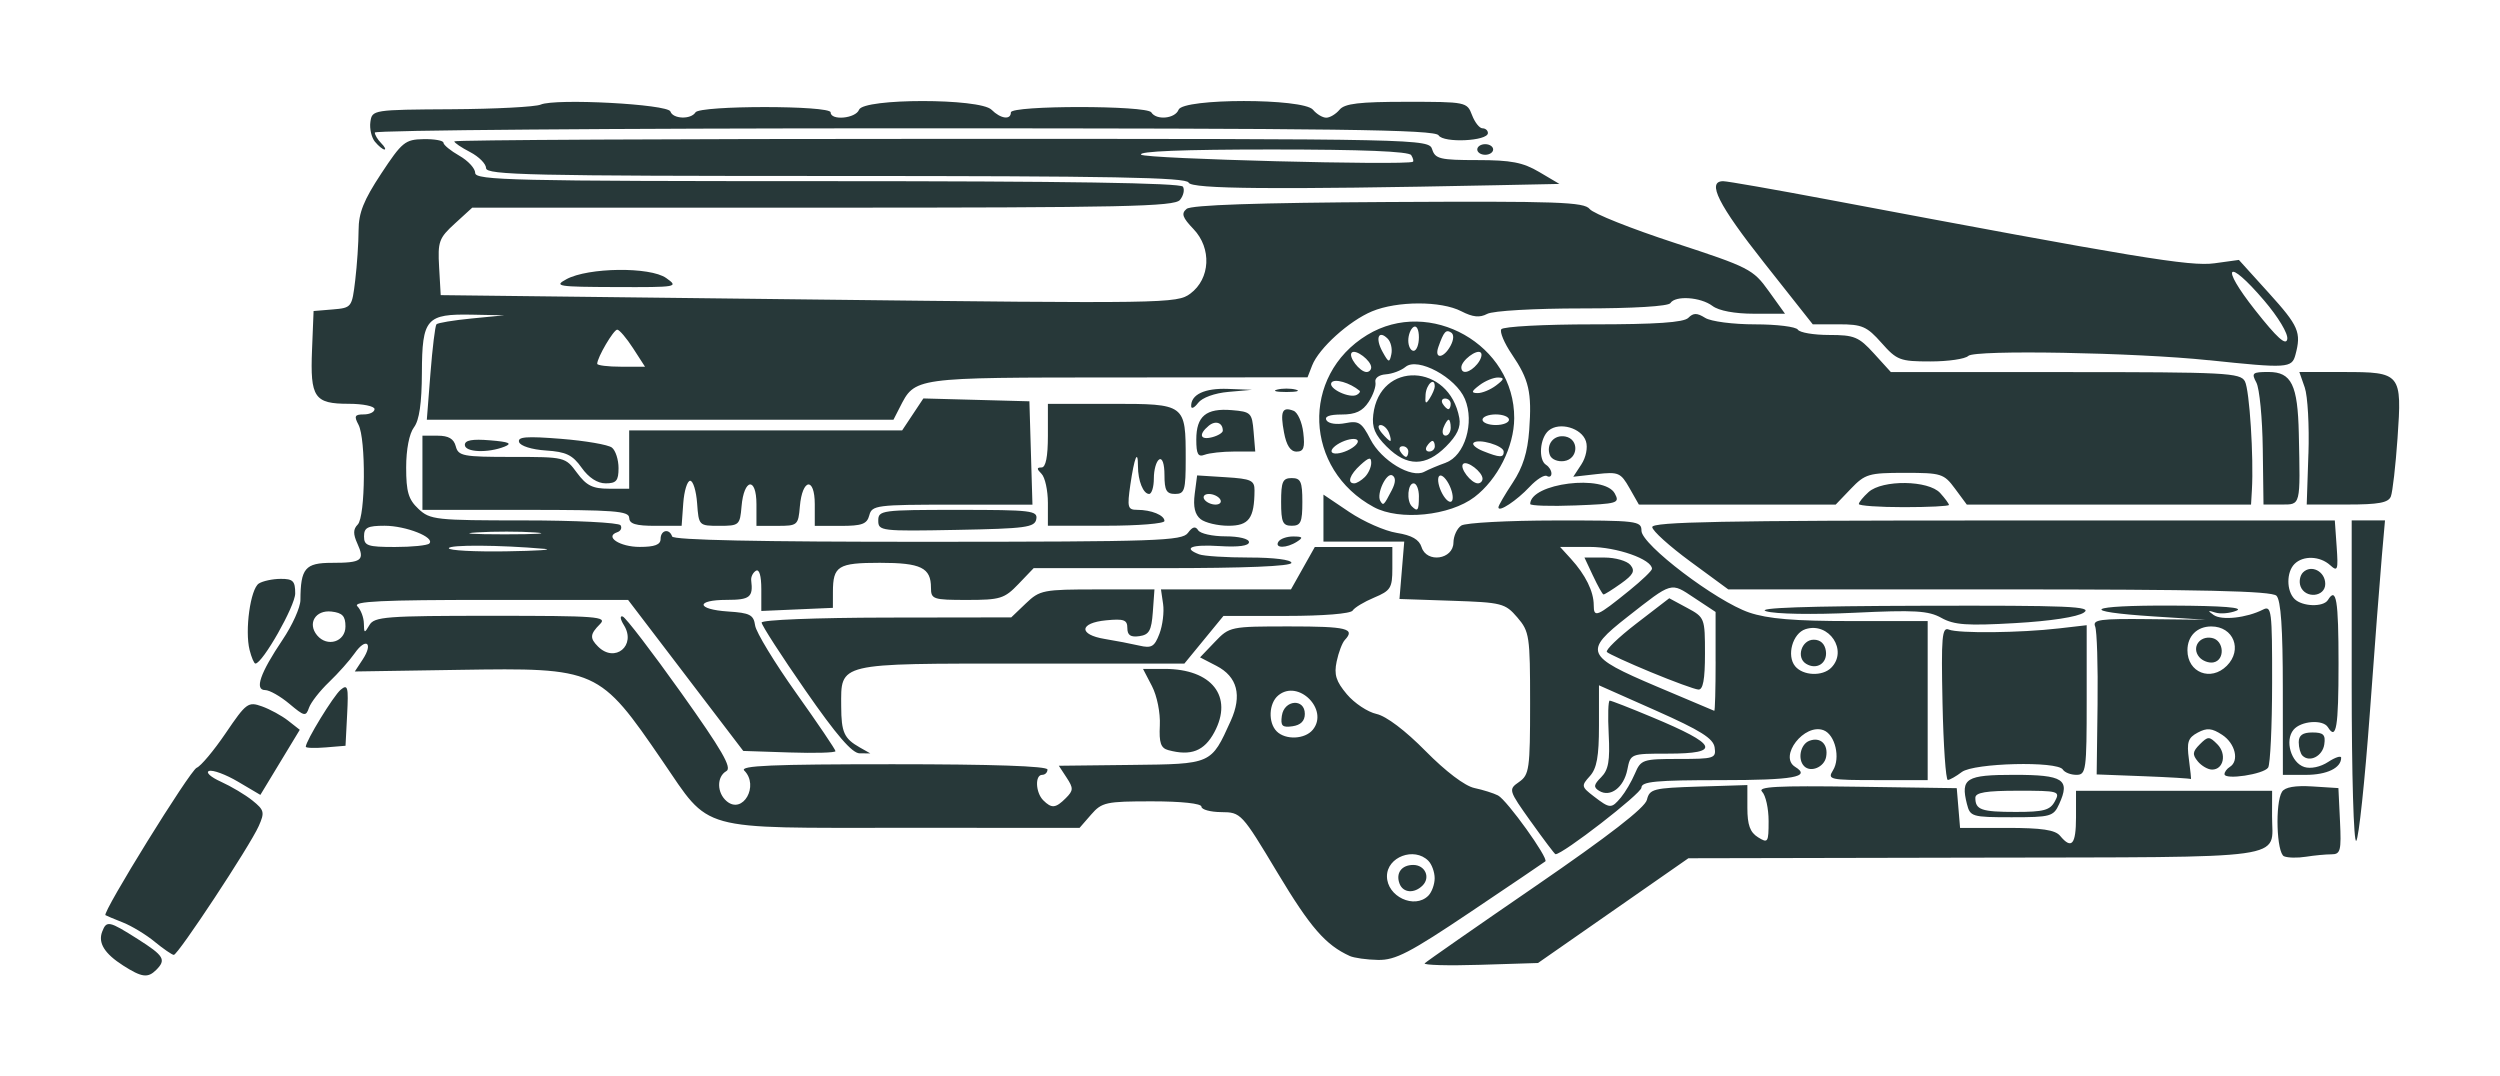 <svg height="128" viewBox="0 0 78.658 33.867" width="297.289" xmlns="http://www.w3.org/2000/svg"><path d="m3.876 30.38c-.589-.377-.797-.712-.661-1.067.137-.357.213-.341 1.117.232.829.526.904.65.583.971-.263.263-.452.239-1.039-.136zm40.951-.072c.057-.058 1.633-1.156 3.502-2.439 2.288-1.572 3.427-2.454 3.488-2.703.084-.343.199-.373 1.626-.417l1.535-.048v.717c0 .536.084.769.334.925.314.196.334.167.334-.51 0-.395-.092-.81-.204-.922-.161-.161.466-.194 2.96-.158l3.164.046.052.625.052.625h1.47c1.104 0 1.522.062 1.678.25.362.436.5.274.5-.584v-.834h3.085 3.085l-.002.792c-.004 1.4.774 1.29-9.341 1.312l-9.023.019-2.366 1.648-2.366 1.648-1.834.057c-1.009.031-1.787.009-1.73-.049zm-2.356-.228c-.763-.346-1.242-.896-2.275-2.617-1.131-1.884-1.151-1.906-1.77-1.911-.344-.003-.625-.08-.625-.172 0-.099-.629-.167-1.554-.167-1.45 0-1.579.028-1.917.417l-.363.417-5.546-.001c-6.53-.001-6.046.134-7.578-2.103-1.994-2.911-2.048-2.935-6.409-2.867l-3.271.051.25-.38c.341-.52.101-.702-.254-.193-.156.224-.52.632-.807.907-.288.275-.571.638-.63.807-.099.284-.144.274-.619-.125-.282-.237-.625-.431-.761-.431-.342 0-.157-.534.548-1.582.308-.457.561-1.02.562-1.251.005-1.0.149-1.17.99-1.17.942 0 1.043-.076.802-.605-.137-.301-.134-.455.011-.6.245-.245.262-2.694.023-3.142-.144-.27-.117-.323.167-.323.187 0 .339-.075.339-.167s-.366-.167-.813-.167c-1.082 0-1.214-.194-1.154-1.694l.049-1.225.603-.05c.594-.05.605-.064.707-.917.057-.477.105-1.185.106-1.573.001-.55.159-.945.71-1.781.658-.997.754-1.076 1.334-1.087.344-.006.626.045.626.113.001.069.226.253.5.409.275.156.499.4.499.542 0 .23 1.194.258 11.08.258 7.517 0 11.115.056 11.188.174.059.096.017.283-.094.417-.173.208-1.778.243-11.234.243h-11.033l-.546.499c-.503.459-.542.569-.496 1.376l.05.877 11.578.136c11.254.132 11.59.127 12.007-.183.631-.469.678-1.428.1-2.032-.349-.364-.392-.49-.216-.635.148-.122 2.219-.193 6.35-.216 5.336-.029 6.157-.001 6.333.222.111.141 1.308.618 2.66 1.06 2.363.774 2.478.832 2.971 1.519l.513.714h-.979c-.603 0-1.104-.094-1.303-.245-.372-.281-1.172-.335-1.324-.089-.062.1-1.173.167-2.773.167-1.513 0-2.809.074-2.991.172-.236.126-.452.104-.815-.083-.636-.329-2.016-.327-2.809.003-.72.3-1.672 1.16-1.883 1.701l-.146.375-5.966.004c-6.488.004-6.375-.012-6.87.955l-.192.375h-7.341-7.341l.114-1.459c.063-.803.148-1.497.189-1.543.041-.046.538-.128 1.104-.183l1.029-.1-1.001-.02c-1.453-.029-1.583.12-1.59 1.822-.004.965-.081 1.5-.25 1.723-.148.196-.245.695-.245 1.263 0 .767.071 1.006.386 1.302.366.344.537.363 3.326.363 1.617 0 2.982.069 3.034.153.052.084.005.182-.103.218-.416.139.079.463.705.463.473 0 .657-.07.657-.25 0-.282.275-.342.363-.079.038.114 2.733.17 8.042.168 7.238-.003 8.003-.029 8.187-.28.142-.195.237-.22.321-.084.065.106.452.192.859.192.424 0 .741.078.741.182 0 .117-.33.162-.917.125-.897-.056-1.18.056-.653.259.145.056.858.101 1.584.101.769 0 1.321.07 1.321.167 0 .107-1.463.167-4.055.167h-4.055l-.479.5c-.441.46-.571.5-1.616.5-1.074 0-1.136-.021-1.136-.384 0-.631-.314-.784-1.608-.784-1.316 0-1.476.099-1.477.917l-.001.5-1.126.049-1.126.049v-.685c0-.426-.065-.645-.171-.579-.094.058-.16.194-.147.302.065.528-.041.613-.766.613-1 0-.965.301.042.366.684.044.8.104.847.439.03.214.612 1.17 1.292 2.127.681.956 1.237 1.779 1.237 1.828 0 .049-.653.068-1.451.041l-1.451-.048-1.812-2.376-1.812-2.376h-4.359c-3.39 0-4.314.044-4.159.2.11.11.202.354.205.542.005.312.02.317.175.05.154-.264.521-.292 3.843-.292 3.339 0 3.649.024 3.411.262-.315.315-.326.441-.062.705.532.532 1.214-.033.814-.674-.116-.186-.131-.304-.035-.27.094.033.919 1.11 1.834 2.395 1.287 1.808 1.609 2.365 1.426 2.468-.31.175-.303.688.013.951.506.42 1.025-.492.55-.967-.156-.156.882-.2 4.67-.2 3.135 0 4.87.059 4.87.167 0 .092-.075.167-.167.167-.232 0-.209.558.033.8.265.265.391.253.712-.069.239-.239.242-.311.024-.643l-.245-.374 2.281-.026c2.542-.029 2.506-.013 3.128-1.387.362-.8.209-1.389-.45-1.73l-.516-.267.466-.487c.461-.482.486-.487 2.353-.487 1.8 0 2.075.067 1.737.425-.082.087-.198.392-.258.678-.087.413-.021.624.32 1.03.236.281.656.56.933.621.307.067.91.523 1.545 1.168.631.64 1.236 1.099 1.535 1.162.272.058.606.163.744.234.281.145 1.6 1.983 1.489 2.074-.039.032-1.094.746-2.345 1.586-1.923 1.292-2.373 1.525-2.918 1.515-.355-.006-.757-.063-.895-.125zm2.468-1.898c.11-.11.2-.358.2-.55 0-.193-.09-.44-.2-.55-.443-.443-1.301-.121-1.301.488 0 .638.867 1.046 1.301.612zm-.904-.376c-.127-.332.061-.592.429-.592.373 0 .551.391.295.647-.26.26-.613.234-.724-.055zm-2.733-4.842c.523-.63-.454-1.607-1.084-1.084-.299.248-.324.856-.048 1.132.276.276.884.251 1.132-.048zm-.97-.447c.071-.502.722-.552.722-.055 0 .222-.13.352-.389.389-.323.046-.379-.01-.334-.334zm-29.463-2.807c0-.326-.096-.428-.437-.468-.505-.059-.767.372-.456.747.32.385.893.206.893-.279zm6.254-2.442c-1.397-.123-3.003-.133-3.002-.018 0.0.069.807.112 1.793.097.986-.015 1.53-.051 1.209-.08zm-3.616-.168c.191-.191-.735-.558-1.406-.558-.537 0-.648.057-.648.334 0 .295.111.334.973.334.535 0 1.022-.049 1.081-.109zm3.33-.348c-.478-.034-1.304-.034-1.834-.001-.531.033-.14.061.869.061 1.009 0 1.443-.027.965-.06zm3.081-5.796c-.207-.32-.431-.583-.498-.584-.114-.002-.63.877-.63 1.074 0 .05.338.092.752.092h.752zm-15.051 18.674c-.274-.224-.724-.497-1.001-.606s-.523-.213-.548-.23c-.112-.075 2.663-4.558 2.871-4.638.128-.049.54-.54.914-1.092.645-.95.705-.994 1.139-.839.252.09.623.292.824.45l.366.287-.62 1.024-.62 1.024-.701-.414c-.385-.228-.796-.38-.913-.339-.116.041.051.193.372.338.321.145.768.411.993.592.373.3.39.371.198.803-.281.632-2.543 4.061-2.673 4.054-.056-.003-.327-.189-.601-.413zm66.998-2.687c-.237-.102-.287-1.682-.065-2.032.092-.145.415-.201.956-.167l.818.052.05 1.042c.045.934.016 1.042-.271 1.042-.176 0-.536.034-.8.076-.264.042-.573.036-.688-.014zm-23.694-1.085c-.712-1.001-.717-1.017-.375-1.256.32-.224.346-.405.346-2.475 0-2.119-.02-2.256-.402-2.701-.383-.445-.483-.471-2.055-.524l-1.653-.056.075-.903.075-.903h-1.271-1.271v-.739-.739l.814.548c.448.301 1.118.597 1.49.656.479.077.707.208.784.451.161.508.996.388 1.002-.144.002-.211.115-.454.25-.539.135-.085 1.465-.157 2.956-.158 2.579-.003 2.71.013 2.71.323 0 .436 2.353 2.222 3.391 2.574.582.198 1.425.268 3.202.268h2.412v2.502 2.502h-1.586c-1.501 0-1.575-.017-1.393-.308.241-.387.069-1.121-.295-1.261-.605-.232-1.425.825-.895 1.153.512.316-.053.417-2.335.417-2.047 0-2.502.043-2.502.236 0 .183-2.494 2.114-2.705 2.094-.026-.003-.371-.461-.768-1.018zm2.831-.77c.134-.161.332-.498.439-.75.187-.439.246-.459 1.378-.459 1.119 0 1.18-.019 1.129-.362-.042-.284-.442-.535-1.846-1.159l-1.793-.796v1.271c0 .969-.068 1.346-.288 1.588-.274.303-.268.333.125.635.51.392.553.394.855.033zm-.687-.205c-.185-.114-.173-.193.064-.43.229-.229.279-.514.236-1.35-.03-.583-.016-1.059.032-1.059.048 0.0.648.234 1.334.521 2.073.864 2.195 1.147.493 1.147-1.171 0-1.172 0-1.273.506-.112.561-.537.88-.885.665zm3.663-4.067v-1.562l-.673-.445c-.748-.495-.674-.517-2.104.603-1.385 1.084-1.322 1.234.916 2.184.978.415 1.797.761 1.82.769.023.008.042-.689.042-1.548zm-2.033.334c-.706-.292-1.329-.578-1.386-.635-.057-.057.361-.461.929-.898l1.032-.794.562.303c.554.298.562.319.562 1.444 0 .81-.061 1.137-.208 1.126-.115-.008-.786-.254-1.491-.546zm5.669-.139c.539-.539-.066-1.451-.806-1.216-.407.129-.603.834-.326 1.168.248.299.856.324 1.132.048zm-.79-.127c-.319-.197-.139-.757.242-.757.211 0 .35.129.382.354.055.386-.29.609-.624.403zm-5.555-2.308c.39-.316.708-.621.708-.679-.003-.3-1.109-.689-1.959-.689h-.933l.342.375c.459.504.717 1.029.717 1.458 0 .408.094.37 1.126-.466zm-1.146-.456-.271-.578h.626c.344 0 .713.105.82.234.155.187.095.305-.297.584-.27.192-.517.347-.549.344-.032-.003-.179-.266-.328-.584zm23.869 3.374v-5.12h.524.524l-.099 1.126c-.055.619-.226 2.852-.38 4.961-.155 2.11-.346 3.907-.425 3.994-.081.089-.144-2.078-.144-4.961zm-12.106 3.803c-.204-.811-.03-.918 1.493-.918 1.543 0 1.763.144 1.409.919-.178.391-.266.415-1.493.415-1.252 0-1.308-.017-1.409-.417zm2.767-.084c.172-.321.127-.334-1.162-.334-1.006 0-1.34.056-1.34.222 0 .379.188.445 1.273.445.88 0 1.079-.054 1.229-.334zm-3.535-3.087c-.044-2.099-.017-2.407.2-2.317.3.124 2.244.104 3.46-.037l.876-.101v2.354c0 2.219-.019 2.354-.324 2.354-.178 0-.37-.075-.427-.167-.168-.272-2.801-.207-3.178.078-.178.135-.376.247-.44.25-.064.003-.139-1.084-.167-2.415zm6.319 2.296-1.469-.056.028-2.203c.015-1.212-.019-2.316-.076-2.453-.089-.214.156-.247 1.691-.23l1.795.02-1.612-.103c-2.463-.158-2.152-.355.542-.343 1.609.007 2.28.06 2.029.161-.206.083-.507.109-.667.057-.238-.077-.247-.062-.049.078.251.178 1.04.091 1.55-.169.272-.139.292.022.289 2.317-.001 1.356-.058 2.55-.125 2.653-.138.211-1.373.397-1.373.206 0-.068.075-.17.167-.227.304-.188.173-.739-.239-1.009-.325-.213-.478-.227-.77-.071-.307.164-.351.298-.277.846.048.358.076.635.061.616-.014-.019-.687-.059-1.495-.09zm2.625-3.473c.504-.504.214-1.239-.488-1.239-.447 0-.75.303-.75.75 0 .702.735.992 1.239.488zm-.869-.278c-.246-.296.008-.675.401-.599.384.074.422.697.048.769-.146.028-.348-.048-.449-.17zm2.632.991c0-1.892-.061-2.779-.2-2.918-.15-.15-2.317-.2-8.724-.2h-8.524l-1.193-.876c-.656-.482-1.196-.969-1.199-1.084-.004-.165 2.251-.208 10.735-.208h10.741l.058.822c.052.74.032.799-.205.584-.321-.291-.85-.309-1.121-.038-.257.257-.257.843 0 1.101.243.243.908.264 1.051.033.264-.427.334-.01.334 2.001 0 2.011-.07 2.428-.334 2.001-.156-.252-.849-.2-1.082.081-.282.339-.078 1.039.34 1.172.201.064.51-.002.75-.16.225-.147.409-.206.409-.131 0 .322-.449.538-1.117.538h-.717zm-15.059 2.446c-.216-.216-.12-.692.161-.799.351-.135.605.11.528.51-.061.318-.483.495-.689.289zm12.384-.153c-.177-.214-.166-.307.063-.536.257-.257.298-.257.55-.004.303.303.201.799-.164.799-.129 0-.332-.116-.45-.259zm3.293-.18c-.064-.064-.117-.255-.117-.423 0-.217.124-.306.429-.306.348 0 .419.07.375.374-.053.37-.461.581-.687.355zm-47.104-2.055c-.757-1.09-1.376-2.05-1.376-2.132 0-.085 1.715-.153 3.927-.157l3.927-.006.46-.44c.439-.42.542-.44 2.253-.44h1.793l-.051.709c-.043.589-.115.718-.427.762-.273.039-.375-.031-.375-.255 0-.259-.107-.298-.667-.244-.85.081-.876.451-.042.587.344.056.83.15 1.081.208.391.091.481.038.638-.372.1-.263.152-.684.115-.936l-.067-.459h2.045 2.045l.375-.667.375-.667h1.22 1.22v.676c0 .612-.054.698-.572.915-.315.132-.619.315-.677.408-.061.099-.925.169-2.085.169h-1.98l-.615.75-.615.75h-5.124c-5.833 0-5.678-.037-5.673 1.347.003.816.09 1.01.581 1.289l.334.189-.334-.001c-.237-.001-.73-.572-1.709-1.983zm11.417 1.881c-.234-.064-.291-.231-.264-.776.02-.393-.088-.931-.247-1.237l-.282-.542h.68c1.486 0 2.167.866 1.565 1.991-.319.595-.737.758-1.451.564zm-27.135-.106c0-.182.872-1.606 1.098-1.794.223-.185.248-.092.203.776l-.051.987-.625.052c-.344.028-.625.019-.625-.021zm-1.768-3.043c-.155-.618.027-1.925.291-2.093.125-.079.433-.145.685-.146.39-.002.459.066.459.458 0 .393-1.029 2.207-1.252 2.207-.042 0-.124-.192-.183-.427zm53.231-1.011c-.411-.228-.836-.253-2.752-.161-1.299.062-2.479.041-2.766-.049-.339-.107 1.25-.162 4.915-.172 4.624-.012 5.367.019 5.086.213-.2.139-1.046.269-2.163.333-1.518.087-1.918.059-2.321-.164zm11.299-.992c-.055-.144-.02-.341.077-.439.259-.259.7-.032.7.362 0 .411-.626.474-.778.077zm-32.159-1.406c.057-.092.267-.166.468-.164.297.002.319.033.115.164-.329.212-.715.212-.584 0zm-12.591-.663c0-.325.1-.338 2.514-.338 2.304 0 2.509.024 2.458.292-.05.26-.327.297-2.514.338-2.373.045-2.458.034-2.458-.292zm-7.838-.088c0-.214-.473-.25-3.252-.25h-3.252v-1.167-1.167h.481c.341 0 .506.097.568.334.08.306.227.334 1.766.334 1.671 0 1.68.002 2.048.5.298.404.493.5 1.006.5h.636v-.917-.917l4.294-0 4.294-0.0.334-.503.334-.503 1.668.045 1.668.045.048 1.626.048 1.626h-2.523c-2.383 0-2.528.019-2.61.334-.072.276-.227.334-.902.334l-.814 0v-.681c0-.869-.394-.811-.469.068-.05.593-.073.612-.709.612h-.657v-.681c0-.869-.394-.811-.469.068-.05.591-.074.612-.699.612-.642 0-.648-.005-.699-.709-.028-.39-.126-.709-.218-.709-.092 0-.19.319-.218.709l-.051.709h-.824c-.621 0-.824-.062-.824-.25zm13.175-.467c0-.394-.09-.807-.2-.917-.156-.156-.156-.2 0-.2.133 0 .2-.334.2-1.001v-1.001h1.995c2.34 0 2.341 0 2.341 1.74 0 .984-.034 1.095-.334 1.095-.271 0-.334-.111-.334-.594 0-.353-.068-.552-.167-.49-.092.057-.167.324-.167.594s-.067.49-.149.49c-.185 0-.351-.415-.351-.875 0-.555-.114-.276-.239.583-.104.717-.084.792.215.792.445 0 .858.169.858.351 0 .082-.826.149-1.834.149h-1.834zm4.805.509c-.18-.144-.238-.39-.186-.792l.076-.584.904.057c.798.05.904.099.902.417-.005.879-.177 1.11-.819 1.11-.339 0-.734-.094-.877-.208zm.615-.625c-.057-.092-.216-.167-.353-.167-.138 0-.204.075-.147.167.057.092.216.167.353.167.138 0 .204-.075.147-.167zm1.918.083c0-.639.049-.75.334-.75.284 0 .334.111.334.75 0 .639-.049.75-.334.75-.284 0-.334-.111-.334-.75zm2.918.164c-2.197-1.184-2.312-4.139-.211-5.417 1.973-1.2 4.64.311 4.627 2.621-.005.896-.524 1.925-1.249 2.478-.778.593-2.361.752-3.167.318zm1.418-.331c0-.229-.075-.417-.167-.417-.186 0-.229.55-.056.723.184.184.222.131.222-.306zm-.856-.198c.126-.242.133-.4.021-.469-.183-.113-.511.581-.38.804.094.159.109.146.359-.335zm1.826-.136c-.102-.223-.246-.368-.321-.322-.075.046-.053.267.049.49.102.223.246.368.321.322.075-.046.053-.267-.049-.49zm-2.671-.283c.11-.11.2-.309.2-.443 0-.193-.069-.18-.334.059-.343.31-.436.584-.2.584.073 0 .223-.09.334-.2zm3.702.054c0-.213-.49-.586-.611-.465-.121.121.252.611.465.611.08 0 .146-.066.146-.146zm-1.157-.505c.598-.211.914-1.262.603-2.003-.286-.68-1.486-1.328-1.869-1.01-.138.115-.418.22-.623.234-.214.015-.352.12-.324.247.026.122-.069.4-.212.619-.193.295-.413.398-.85.398-.387 0-.551.063-.476.184.064.104.32.142.592.088.422-.084.515-.024.789.509.343.669 1.288 1.238 1.694 1.021.138-.074.442-.202.678-.285zm-1.856-.502c-.374-.374-.472-.606-.425-1.006.199-1.711 2.394-1.627 2.708.104.052.286-.07.546-.419.896-.637.637-1.231.639-1.863.006zm.678.152c0-.092-.079-.167-.177-.167-.097 0-.13.075-.074.167.057.092.136.167.177.167.04 0 .074-.075.074-.167zm.834-.167c0-.092-.033-.167-.074-.167-.04 0-.12.075-.177.167-.057.092-.024.167.074.167.097 0 .177-.075.177-.167zm-1.441-.417c-.053-.138-.172-.25-.265-.25-.098 0-.081.106.038.25.114.138.234.25.265.25.032 0 .015-.113-.038-.25zm1.941-.167c0-.138-.029-.25-.066-.25s-.109.113-.162.25c-.053.138-.023.25.066.25s.162-.113.162-.25zm0-.75c0-.092-.079-.167-.177-.167-.097 0-.13.075-.074.167.057.092.136.167.177.167.04 0 .074-.075.074-.167zm-.503-.542c.006-.315-.263-.083-.288.248-.022.293.005.32.129.125.086-.136.158-.304.159-.373zm-2.427 1.691c-.046-.075-.267-.053-.49.049-.223.102-.368.246-.322.321.046.075.267.053.49-.049.223-.102.368-.246.322-.321zm4.597.355c0-.191-.802-.424-.949-.277-.055.055.08.172.3.26.527.211.65.214.65.017zm.167-1.004c0-.092-.188-.167-.417-.167s-.417.075-.417.167c0 .092.188.167.417.167s.417-.075.417-.167zm-4.7-.911c-.305-.255-.799-.397-.887-.255-.113.183.581.511.804.38.075-.044.112-.1.083-.125zm4.293-.167c.259-.196.272-.246.064-.25-.143-.003-.406.105-.584.24-.259.196-.272.246-.064.25.143.003.406-.105.584-.24zm-3.929-.569c0-.213-.49-.586-.611-.465-.121.121.252.611.465.611.08 0 .146-.066.146-.146zm3.339-.108c.116-.14.165-.301.108-.357-.121-.121-.611.252-.611.465 0 .23.272.172.504-.108zm-2.82-.795c-.289-.289-.398-.015-.164.409.193.35.221.358.279.08.036-.17-.016-.39-.115-.489zm1.977.225c.105-.197.112-.361.017-.42-.163-.101-.227-.029-.398.451-.141.397.165.371.381-.032zm-.995-.27c0-.242-.072-.382-.167-.324-.092.057-.167.249-.167.427 0 .178.075.324.167.324.092 0 .167-.192.167-.427zm2.502 5.349c0-.051.202-.398.449-.771.321-.485.469-.957.52-1.658.086-1.194-.004-1.585-.551-2.391-.233-.344-.381-.695-.328-.78.053-.086 1.344-.155 2.888-.155 1.981 0 2.851-.059 2.996-.204.161-.161.273-.161.531 0 .182.114.879.204 1.57.204.684 0 1.29.075 1.346.167.057.092.499.167.984.167.794 0 .933.057 1.412.584l.531.584h5.493c5.062 0 5.506.023 5.647.292.144.273.279 2.39.219 3.419l-.027.459h-4.471-4.471l-.37-.5c-.352-.476-.428-.5-1.584-.5-1.132 0-1.247.034-1.694.5l-.479.5-3.096-.001-3.096-.001-.296-.52c-.276-.485-.346-.515-1.032-.438l-.736.083.254-.387c.146-.224.208-.531.145-.728-.133-.419-.833-.622-1.172-.34-.281.233-.333.927-.081 1.082.092.057.167.178.167.27 0 .092-.064.127-.143.079-.078-.048-.322.104-.542.339-.408.436-.983.816-.983.649zm1-.102c.003-.657 2.333-.945 2.662-.33.163.304.095.324-1.245.375-.779.03-1.417.009-1.417-.045zm10.34 0c0-.055.137-.223.305-.375.436-.395 1.888-.376 2.254.029.152.168.276.337.276.375s-.638.07-1.418.07c-.78 0-1.418-.045-1.418-.099zm12.709-1.735c-.012-.963-.103-1.901-.201-2.085-.162-.303-.127-.334.384-.334.721 0 .918.403.951 1.942.049 2.299.067 2.228-.556 2.228h-.555zm1.437.154c.029-.879-.023-1.817-.116-2.085l-.17-.487h1.388c1.812 0 1.844.039 1.701 2.083-.061.866-.155 1.689-.209 1.83-.076.199-.381.256-1.373.256l-1.275 0.0.053-1.598zm-54.331.439c-.288-.404-.487-.5-1.124-.542-.443-.029-.804-.142-.844-.264-.055-.168.227-.19 1.321-.103.765.061 1.485.185 1.6.276.115.091.208.381.208.645 0 .397-.07.48-.406.48-.259 0-.532-.178-.755-.491zm30.466-.39c-.132-.345.126-.66.484-.592.443.085.41.709-.04.773-.195.028-.394-.054-.443-.182zm-11.127-.497c0-.735.308-.991 1.114-.925.605.05.64.084.689.678l.052.625h-.664c-.365 0-.782.046-.927.101-.209.08-.264-.019-.264-.48zm.834-.28c0-.252-.229-.331-.443-.153-.329.273-.272.46.11.36.183-.048.334-.141.334-.207zm-23.848.449c0-.148.233-.191.792-.144.6.049.711.097.459.198-.528.21-1.251.179-1.251-.054zm25.774-.391c-.125-.664-.057-.82.299-.683.131.05.269.36.307.688.056.476.013.597-.212.597-.191 0-.318-.193-.394-.601zm-2.921-.825c-.011-.368.424-.574 1.154-.546l.759.029-.74.065c-.435.038-.828.181-.954.346-.117.154-.216.202-.219.106zm2.705-.524c.161-.042.423-.042.584 0 .161.042.029.076-.292.076-.321 0-.452-.034-.292-.076zm29.31-.924c-2.312-.243-7.366-.334-7.564-.136-.096.096-.633.174-1.194.174-.956 0-1.052-.037-1.537-.584-.459-.518-.609-.584-1.34-.584h-.823l-1.526-1.931c-1.447-1.831-1.819-2.572-1.292-2.572.129 0 1.611.26 3.294.577 9.719 1.833 11.403 2.111 12.162 2.006l.77-.106.942 1.041c.941 1.04 1.026 1.238.837 1.943-.113.422-.249.431-2.73.17zm1.743-1.88c-1.166-1.365-1.403-1.116-.285.3.696.882.975 1.133 1.014.916.031-.171-.283-.693-.729-1.216zm-53.416-.669c.685-.372 2.633-.396 3.139-.038.402.285.362.292-1.584.285-1.834-.006-1.961-.026-1.554-.247zm19.577-3.04c-.063-.164-2.436-.208-11.092-.208-9.592 0-11.012-.032-11.012-.246 0-.135-.225-.362-.5-.505-.275-.142-.5-.294-.5-.338 0-.044 6.899-.079 15.332-.079 15.185 0 15.333.003 15.437.334.094.296.252.334 1.419.334 1.063 0 1.435.072 1.948.375l.635.375-2.001.041c-6.962.142-9.588.12-9.666-.083zm7.004-.864c-.073-.118-1.537-.178-4.386-.178-2.799 0-4.22.057-4.112.164.131.131 8.318.344 8.55.223.032-.017.009-.111-.052-.208zm2.078-.178c0-.092.113-.167.25-.167.138 0 .25.075.25.167 0 .092-.113.167-.25.167-.138 0-.25-.075-.25-.167zm-34.681-.241c-.11-.133-.175-.414-.145-.625.054-.381.076-.385 2.556-.4 1.376-.008 2.637-.074 2.802-.146.464-.202 4.005-.014 4.082.217.079.238.645.258.788.028.138-.223 4.253-.223 4.253 0 0 .266.788.193.894-.083.14-.365 3.804-.365 4.169 0 .286.286.608.33.608.083 0-.224 4.281-.224 4.419 0 .158.256.749.198.857-.083.141-.366 3.925-.366 4.23 0 .114.138.302.25.417.25s.303-.113.417-.25c.162-.196.622-.25 2.109-.25 1.875 0 1.904.006 2.06.417.087.229.235.417.329.417.094 0 .171.067.171.149 0 .255-1.401.32-1.551.072-.109-.181-3.141-.221-16.802-.221-9.168 0-16.669.06-16.669.133 0 .073.09.223.2.334.11.11.157.2.104.2-.053 0-.186-.108-.296-.241z" fill="#273839" stroke-width=".167"/></svg>